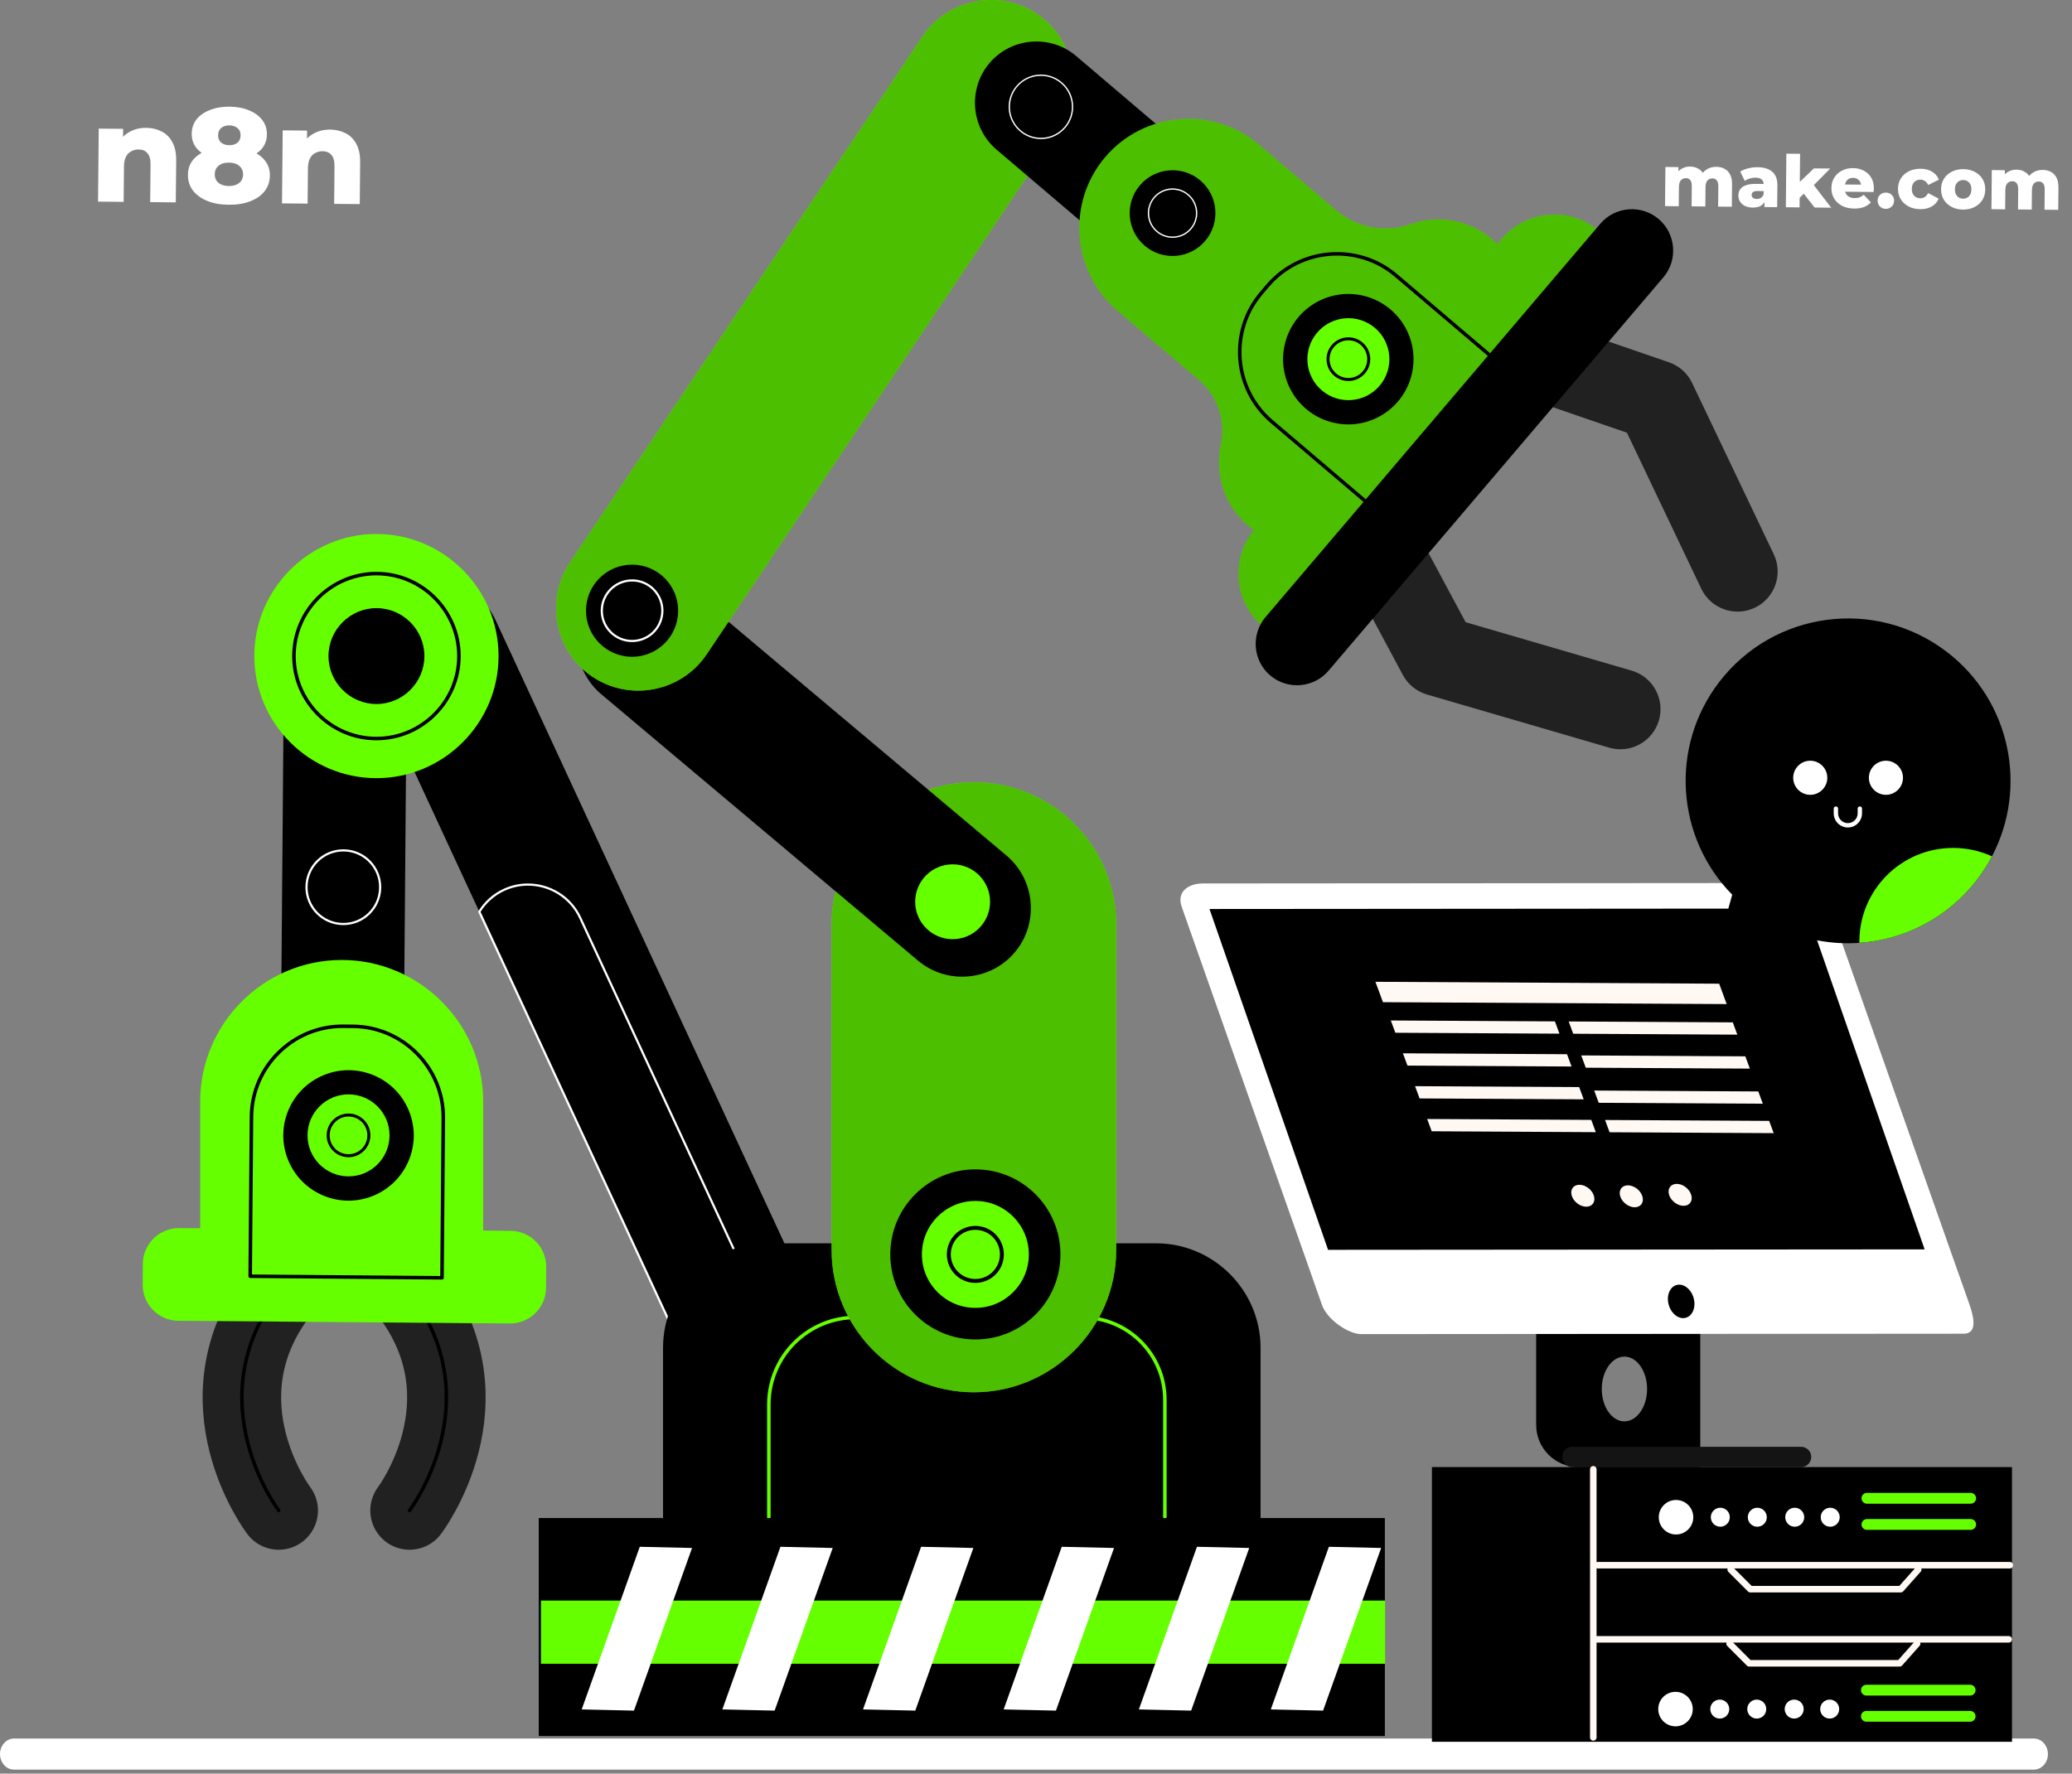 <svg width="459" height="393" viewBox="0 0 459 393" fill="none" xmlns="http://www.w3.org/2000/svg">
<rect x="0" y="0" width="459" height="393" fill="#808080" stroke="none"/>
<path d="M169.937 303.434C166.43 305.057 162.604 305.222 159.155 304.173C155.135 302.965 151.628 300.11 149.735 296.023L106.185 202.029L82.166 150.199C78.644 142.605 81.978 133.513 89.572 129.991C91.625 129.039 93.789 128.59 95.925 128.59C101.679 128.59 107.21 131.861 109.775 137.402L177.349 283.231C180.865 290.825 177.531 299.917 169.937 303.434Z" fill="black"/>
<path d="M160.908 303.516C160.333 303.782 159.744 304.004 159.155 304.173C155.135 302.965 151.628 300.11 149.735 296.023L106.185 202.029C107.446 199.976 109.301 198.261 111.639 197.179C113.359 196.382 115.166 196.005 116.948 196.005C121.759 196.005 126.383 198.744 128.528 203.372L167.102 286.627C170.044 292.975 167.256 300.574 160.908 303.516Z" stroke="white" stroke-width="0.483" stroke-miterlimit="10" stroke-linecap="round" stroke-linejoin="round"/>
<path d="M450.564 392.116H3.1C1.395 392.116 0 390.566 0 388.672C0 386.778 1.395 385.228 3.1 385.228H450.564C452.269 385.228 453.664 386.778 453.664 388.672C453.664 390.567 452.269 392.116 450.564 392.116Z" fill="white"/>
<path d="M256.099 366.317H170.027C157.296 366.317 146.88 355.901 146.88 343.17V298.643C146.88 285.912 157.296 275.496 170.027 275.496H256.099C268.83 275.496 279.246 285.912 279.246 298.643V343.17C279.245 355.901 268.829 366.317 256.099 366.317Z" fill="black"/>
<path d="M258.046 362.452H170.317V311.218C170.317 300.561 178.957 291.921 189.614 291.921H239.781C249.868 291.921 258.046 300.098 258.046 310.186V362.452Z" stroke="#65FF00" stroke-width="0.78" stroke-miterlimit="10" stroke-linecap="round" stroke-linejoin="round"/>
<path d="M306.782 336.373H119.344V384.674H306.782V336.373Z" fill="black"/>
<path d="M306.832 354.662H119.832V368.662H306.832V354.662Z" fill="#65FF00"/>
<path d="M140.44 379.043L128.859 378.78L141.726 342.742L153.307 343.005L140.44 379.043Z" fill="white"/>
<path d="M171.599 379.043L160.018 378.78L172.885 342.742L184.466 343.005L171.599 379.043Z" fill="white"/>
<path d="M202.758 379.043L191.177 378.78L204.044 342.742L215.625 343.005L202.758 379.043Z" fill="white"/>
<path d="M233.917 379.043L222.336 378.78L235.203 342.742L246.784 343.005L233.917 379.043Z" fill="white"/>
<path d="M263.868 379.043L252.287 378.78L265.155 342.742L276.735 343.005L263.868 379.043Z" fill="white"/>
<path d="M215.742 308.501C198.406 308.501 184.222 294.317 184.222 276.981V204.843C184.222 187.507 198.406 173.323 215.742 173.323C233.078 173.323 247.262 187.507 247.262 204.843V276.981C247.262 294.317 233.078 308.501 215.742 308.501Z" fill="#65FF00"/>
<path opacity="0.55" d="M215.742 308.501C198.406 308.501 184.222 294.317 184.222 276.981V204.843C184.222 187.507 198.406 173.323 215.742 173.323C233.078 173.323 247.262 187.507 247.262 204.843V276.981C247.262 294.317 233.078 308.501 215.742 308.501Z" fill="#65FF00"/>
<path opacity="0.25" d="M215.742 308.501C198.406 308.501 184.222 294.317 184.222 276.981V204.843C184.222 187.507 198.406 173.323 215.742 173.323C233.078 173.323 247.262 187.507 247.262 204.843V276.981C247.262 294.317 233.078 308.501 215.742 308.501Z" fill="black"/>
<path d="M216.067 296.802C226.476 296.802 234.914 288.364 234.914 277.955C234.914 267.546 226.476 259.108 216.067 259.108C205.658 259.108 197.22 267.546 197.22 277.955C197.22 288.364 205.658 296.802 216.067 296.802Z" fill="black"/>
<path d="M216.067 289.8C222.608 289.8 227.912 284.497 227.912 277.955C227.912 271.413 222.608 266.11 216.067 266.11C209.525 266.11 204.222 271.413 204.222 277.955C204.222 284.497 209.525 289.8 216.067 289.8Z" fill="#65FF00"/>
<path d="M216.066 283.834C219.313 283.834 221.945 281.202 221.945 277.955C221.945 274.708 219.313 272.076 216.066 272.076C212.82 272.076 210.188 274.708 210.188 277.955C210.188 281.202 212.82 283.834 216.066 283.834Z" stroke="black" stroke-width="0.867" stroke-miterlimit="10" stroke-linecap="round" stroke-linejoin="round"/>
<path d="M224.806 211.014C219.418 217.418 209.77 218.25 203.366 212.862L133.21 153.842C126.806 148.454 125.974 138.806 131.362 132.402C136.75 125.998 146.398 125.166 152.802 130.554L222.958 189.574C229.362 194.962 230.194 204.61 224.806 211.014Z" fill="black"/>
<path d="M131.257 149.963C122.923 144.379 120.674 132.991 126.258 124.658L204.382 8.069C209.966 -0.265 221.354 -2.514 229.687 3.07C238.021 8.654 240.27 20.042 234.686 28.375L156.562 144.964C150.978 153.298 139.59 155.547 131.257 149.963Z" fill="#65FF00"/>
<path opacity="0.55" d="M131.257 149.963C122.923 144.379 120.674 132.991 126.258 124.658L204.382 8.069C209.966 -0.265 221.354 -2.514 229.687 3.07C238.021 8.654 240.27 20.042 234.686 28.375L156.562 144.964C150.978 153.298 139.59 155.547 131.257 149.963Z" fill="#65FF00"/>
<path opacity="0.25" d="M131.257 149.963C122.923 144.379 120.674 132.991 126.258 124.658L204.382 8.069C209.966 -0.265 221.354 -2.514 229.687 3.07C238.021 8.654 240.27 20.042 234.686 28.375L156.562 144.964C150.978 153.298 139.59 155.547 131.257 149.963Z" fill="black"/>
<path d="M211.032 208.107C215.614 208.107 219.327 204.393 219.327 199.812C219.327 195.231 215.614 191.517 211.032 191.517C206.451 191.517 202.737 195.231 202.737 199.812C202.737 204.393 206.451 208.107 211.032 208.107Z" fill="#65FF00"/>
<path d="M97.699 155.839C102.28 155.839 105.994 152.125 105.994 147.544C105.994 142.963 102.28 139.249 97.699 139.249C93.118 139.249 89.404 142.963 89.404 147.544C89.404 152.125 93.118 155.839 97.699 155.839Z" fill="#65FF00"/>
<path d="M140.022 145.532C145.661 145.532 150.231 140.961 150.231 135.323C150.231 129.684 145.661 125.114 140.022 125.114C134.384 125.114 129.813 129.684 129.813 135.323C129.813 140.961 134.384 145.532 140.022 145.532Z" fill="black"/>
<path d="M146.73 135.323C146.73 139.028 143.727 142.031 140.022 142.031C136.317 142.031 133.314 139.028 133.314 135.323C133.314 131.618 136.317 128.615 140.022 128.615C143.727 128.614 146.73 131.618 146.73 135.323Z" stroke="white" stroke-width="0.483" stroke-miterlimit="10"/>
<path d="M393.313 129.527C394.044 127.402 393.975 125 392.932 122.811L374.849 84.86C373.823 82.706 371.973 81.055 369.716 80.278L335.567 68.528C330.924 66.931 325.866 69.399 324.268 74.042C322.671 78.685 325.139 83.743 329.782 85.341L360.403 95.877L376.881 130.459C378.993 134.891 384.298 136.772 388.731 134.66C390.974 133.592 392.564 131.705 393.313 129.527Z" fill="black" fill-opacity="0.74"/>
<path d="M363.156 164.968C361.175 166.03 358.793 166.346 356.465 165.667L316.109 153.892C313.818 153.223 311.892 151.662 310.764 149.559L293.7 117.731C291.38 113.404 293.007 108.015 297.334 105.695C301.661 103.375 307.05 105.002 309.37 109.329L324.671 137.868L361.445 148.598C366.158 149.974 368.864 154.909 367.489 159.623C366.794 162.009 365.185 163.88 363.156 164.968Z" fill="black" fill-opacity="0.74"/>
<path d="M275.066 61.491C270.214 67.193 261.58 67.889 255.878 63.037L220.757 33.153C215.055 28.301 214.36 19.667 219.211 13.965C224.063 8.263 232.697 7.568 238.399 12.419L273.52 42.303C279.222 47.155 279.917 55.79 275.066 61.491Z" fill="black"/>
<path d="M332.707 52.907L331.69 54.102C331.304 53.708 330.9 53.325 330.472 52.961C325.339 48.593 318.443 47.564 312.482 49.655C306.826 51.638 300.544 50.475 295.979 46.591L278.906 32.064C268.782 23.45 253.451 24.685 244.837 34.808C236.223 44.932 237.458 60.263 247.581 68.877L265.599 84.209C269.741 87.734 271.59 93.25 270.446 98.567C269.07 104.965 271.155 111.917 276.464 116.434C276.894 116.8 277.338 117.139 277.791 117.458C272.556 123.858 273.389 133.383 279.713 138.764C286.113 144.21 295.805 143.429 301.251 137.029L355.979 72.711C361.425 66.311 360.644 56.619 354.244 51.173C347.844 45.726 338.152 46.507 332.707 52.907Z" fill="#65FF00"/>
<path opacity="0.25" d="M332.707 52.907L331.69 54.102C331.304 53.708 330.9 53.325 330.472 52.961C325.339 48.593 318.443 47.564 312.482 49.655C306.826 51.638 300.544 50.475 295.979 46.591L278.906 32.064C268.782 23.45 253.451 24.685 244.837 34.808C236.223 44.932 237.458 60.263 247.581 68.877L265.599 84.209C269.741 87.734 271.59 93.25 270.446 98.567C269.07 104.965 271.155 111.917 276.464 116.434C276.894 116.8 277.338 117.139 277.791 117.458C272.556 123.858 273.389 133.383 279.713 138.764C286.113 144.21 295.805 143.429 301.251 137.029L355.979 72.711C361.425 66.311 360.644 56.619 354.244 51.173C347.844 45.726 338.152 46.507 332.707 52.907Z" fill="black"/>
<path d="M265.905 39.988C269.9 43.387 270.383 49.381 266.983 53.376C263.584 57.371 257.59 57.854 253.595 54.454C249.6 51.055 249.117 45.061 252.517 41.066C255.915 37.071 261.91 36.588 265.905 39.988Z" fill="black"/>
<path d="M263.208 43.158C265.452 45.067 265.723 48.434 263.814 50.678C261.905 52.922 258.538 53.193 256.294 51.284C254.05 49.375 253.779 46.008 255.688 43.764C257.597 41.52 260.964 41.249 263.208 43.158Z" stroke="white" stroke-width="0.293" stroke-miterlimit="10"/>
<path d="M368.474 61.456L294.303 148.623C291.036 152.463 285.22 152.931 281.38 149.664C277.54 146.396 277.071 140.581 280.339 136.741L354.51 49.574C357.777 45.734 363.593 45.265 367.433 48.533C371.273 51.8 371.741 57.616 368.474 61.456Z" fill="black"/>
<path d="M336.194 83.96L309.25 61.033C300.796 53.84 287.995 54.871 280.801 63.325L279.418 64.95C272.225 73.404 273.256 86.205 281.71 93.399L308.654 116.326L336.194 83.96Z" stroke="black" stroke-width="0.78" stroke-miterlimit="10" stroke-linecap="round" stroke-linejoin="round"/>
<path d="M312.37 84.22C314.928 76.66 310.873 68.458 303.313 65.9C295.754 63.342 287.552 67.397 284.994 74.957C282.436 82.516 286.491 90.718 294.05 93.276C301.61 95.834 309.812 91.779 312.37 84.22Z" fill="black"/>
<path d="M304.589 72.667C308.409 75.918 308.871 81.65 305.62 85.47C302.369 89.29 296.637 89.752 292.817 86.501C288.997 83.25 288.535 77.518 291.786 73.698C295.037 69.879 300.769 69.417 304.589 72.667Z" fill="#65FF00"/>
<path d="M301.625 76.151C303.521 77.765 303.751 80.61 302.137 82.506C300.524 84.402 297.678 84.631 295.782 83.018C293.886 81.405 293.657 78.559 295.27 76.663C296.883 74.767 299.729 74.538 301.625 76.151Z" stroke="black" stroke-width="0.664" stroke-miterlimit="10" stroke-linecap="round" stroke-linejoin="round"/>
<path d="M235.13 18.337C238.076 20.844 238.432 25.265 235.925 28.211C233.418 31.157 228.997 31.513 226.051 29.006C223.105 26.499 222.748 22.078 225.255 19.132C227.763 16.186 232.184 15.83 235.13 18.337Z" stroke="white" stroke-width="0.293" stroke-miterlimit="10"/>
<path d="M293.095 379.043L281.514 378.78L294.381 342.742L305.962 343.005L293.095 379.043Z" fill="white"/>
<path d="M340.298 291.589V315.724C340.298 320.893 344.486 325.082 349.655 325.082H376.65V291.59H340.298V291.589ZM359.848 314.951C357.075 314.951 354.829 311.739 354.829 307.777C354.829 303.816 357.076 300.603 359.848 300.603C362.62 300.603 364.872 303.815 364.872 307.777C364.872 311.738 362.621 314.951 359.848 314.951Z" fill="black"/>
<path d="M399.839 195.659L266.405 195.758C263.522 195.76 260.541 197.425 261.779 200.94L290.536 282.557L291.544 285.416L292.871 289.183C293.997 292.379 298.705 295.615 301.588 295.613L435.022 295.514C437.905 295.512 437.412 292.273 436.286 289.076L434.558 284.172L433.951 282.449L405.194 200.832C403.956 197.319 402.722 195.657 399.839 195.659Z" fill="white"/>
<mask id="mask0_499_47349" style="mask-type:luminance" maskUnits="userSpaceOnUse" x="261" y="195" width="177" height="101">
<path d="M399.839 195.659L266.405 195.758C263.522 195.76 260.541 197.425 261.779 200.94L290.536 282.557L291.544 285.416L292.871 289.183C293.997 292.379 298.705 295.615 301.588 295.613L435.022 295.514C437.905 295.512 437.412 292.273 436.286 289.076L434.558 284.172L433.951 282.449L405.194 200.832C403.956 197.319 402.722 195.657 399.839 195.659Z" fill="white"/>
</mask>
<g mask="url(#mask0_499_47349)">
<path opacity="0.55" d="M290.537 282.556L292.872 289.182C293.998 292.378 298.706 295.614 301.589 295.612L435.023 295.513C437.906 295.511 437.413 292.272 436.287 289.075L433.952 282.449" fill="white"/>
</g>
<mask id="mask1_499_47349" style="mask-type:luminance" maskUnits="userSpaceOnUse" x="261" y="195" width="177" height="101">
<path d="M399.839 195.659L266.405 195.758C263.522 195.76 260.541 197.425 261.779 200.94L290.536 282.557L291.544 285.416L292.871 289.183C293.997 292.379 298.705 295.615 301.588 295.613L435.022 295.514C437.905 295.512 437.412 292.273 436.286 289.076L434.558 284.172L433.951 282.449L405.194 200.832C403.956 197.319 402.722 195.657 399.839 195.659Z" fill="white"/>
</mask>
<g mask="url(#mask1_499_47349)">
<path d="M267.931 201.417L400.084 201.318L426.353 276.84L294.201 276.939" fill="black"/>
</g>
<path d="M401.238 322.835C401.238 324.077 400.23 325.086 398.987 325.086H348.322C347.079 325.086 346.071 324.077 346.071 322.835C346.071 321.593 347.079 320.584 348.322 320.584H398.987C400.229 320.584 401.238 321.593 401.238 322.835Z" fill="#141414"/>
<path d="M369.676 289.165C370.258 291.164 371.959 292.427 373.475 291.986C374.991 291.545 375.748 289.566 375.166 287.567C374.584 285.568 372.883 284.305 371.367 284.746C369.852 285.188 369.095 287.166 369.676 289.165Z" fill="black"/>
<path d="M445.707 325.081H317.206V385.95H445.707V325.081Z" fill="black"/>
<path d="M352.954 384.984V325.57" stroke="#FFF8F3" stroke-width="1.449" stroke-miterlimit="10" stroke-linecap="round" stroke-linejoin="round"/>
<path d="M353.921 346.82H445.224" stroke="#FFF8F3" stroke-width="1.449" stroke-miterlimit="10" stroke-linecap="round" stroke-linejoin="round"/>
<path d="M383.389 347.786L387.737 352.134H421.07L424.934 347.786" stroke="#FFF8F3" stroke-width="1.449" stroke-miterlimit="10" stroke-linecap="round" stroke-linejoin="round"/>
<path d="M353.679 363.245H444.982" stroke="#FFF8F3" stroke-width="1.449" stroke-miterlimit="10" stroke-linecap="round" stroke-linejoin="round"/>
<path d="M383.146 364.211L387.494 368.559H420.827L424.692 364.211" stroke="#FFF8F3" stroke-width="1.449" stroke-miterlimit="10" stroke-linecap="round" stroke-linejoin="round"/>
<path d="M371.282 340.014C373.393 340.014 375.104 338.303 375.104 336.192C375.104 334.081 373.393 332.37 371.282 332.37C369.171 332.37 367.46 334.081 367.46 336.192C367.46 338.303 369.171 340.014 371.282 340.014Z" fill="white"/>
<path d="M381.091 338.296C382.253 338.296 383.195 337.354 383.195 336.192C383.195 335.03 382.253 334.088 381.091 334.088C379.929 334.088 378.987 335.03 378.987 336.192C378.987 337.354 379.929 338.296 381.091 338.296Z" fill="white"/>
<path d="M391.389 336.192C391.389 337.354 390.447 338.296 389.285 338.296C388.123 338.296 387.181 337.354 387.181 336.192C387.181 335.03 388.123 334.088 389.285 334.088C390.447 334.088 391.389 335.03 391.389 336.192Z" fill="white"/>
<path d="M397.576 338.296C398.738 338.296 399.68 337.354 399.68 336.192C399.68 335.03 398.738 334.088 397.576 334.088C396.414 334.088 395.472 335.03 395.472 336.192C395.472 337.354 396.414 338.296 397.576 338.296Z" fill="white"/>
<path d="M405.44 338.296C406.602 338.296 407.544 337.354 407.544 336.192C407.544 335.03 406.602 334.088 405.44 334.088C404.278 334.088 403.336 335.03 403.336 336.192C403.336 337.354 404.278 338.296 405.44 338.296Z" fill="white"/>
<path d="M436.553 333.194H413.569C412.909 333.194 412.37 332.654 412.37 331.995C412.37 331.335 412.91 330.796 413.569 330.796H436.553C437.213 330.796 437.752 331.336 437.752 331.995C437.753 332.654 437.213 333.194 436.553 333.194Z" fill="#65FF00"/>
<path d="M436.553 338.99H413.569C412.909 338.99 412.37 338.45 412.37 337.791C412.37 337.131 412.91 336.592 413.569 336.592H436.553C437.213 336.592 437.752 337.132 437.752 337.791C437.753 338.451 437.213 338.99 436.553 338.99Z" fill="#65FF00"/>
<path d="M371.165 382.526C373.276 382.526 374.987 380.815 374.987 378.704C374.987 376.593 373.276 374.882 371.165 374.882C369.054 374.882 367.343 376.593 367.343 378.704C367.343 380.815 369.054 382.526 371.165 382.526Z" fill="white"/>
<path d="M380.974 380.808C382.136 380.808 383.078 379.866 383.078 378.704C383.078 377.542 382.136 376.6 380.974 376.6C379.812 376.6 378.87 377.542 378.87 378.704C378.87 379.866 379.812 380.808 380.974 380.808Z" fill="white"/>
<path d="M391.271 378.704C391.271 379.866 390.329 380.808 389.167 380.808C388.005 380.808 387.063 379.866 387.063 378.704C387.063 377.542 388.005 376.6 389.167 376.6C390.329 376.6 391.271 377.542 391.271 378.704Z" fill="white"/>
<path d="M397.458 380.808C398.62 380.808 399.562 379.866 399.562 378.704C399.562 377.542 398.62 376.6 397.458 376.6C396.296 376.6 395.354 377.542 395.354 378.704C395.354 379.866 396.296 380.808 397.458 380.808Z" fill="white"/>
<path d="M405.323 380.808C406.485 380.808 407.427 379.866 407.427 378.704C407.427 377.542 406.485 376.6 405.323 376.6C404.161 376.6 403.219 377.542 403.219 378.704C403.219 379.866 404.161 380.808 405.323 380.808Z" fill="white"/>
<path d="M436.436 375.706H413.452C412.792 375.706 412.253 375.166 412.253 374.507C412.253 373.847 412.793 373.308 413.452 373.308H436.436C437.096 373.308 437.635 373.848 437.635 374.507C437.636 375.166 437.096 375.706 436.436 375.706Z" fill="#65FF00"/>
<path d="M436.436 381.502H413.452C412.792 381.502 412.253 380.962 412.253 380.303C412.253 379.643 412.793 379.104 413.452 379.104H436.436C437.096 379.104 437.635 379.644 437.635 380.303C437.636 380.963 437.096 381.502 436.436 381.502Z" fill="#65FF00"/>
<path d="M351.412 267.387C350.062 267.4 348.619 266.321 348.189 264.978C347.76 263.635 348.506 262.536 349.857 262.524C351.207 262.511 352.65 263.59 353.08 264.933C353.509 266.276 352.763 267.375 351.412 267.387Z" fill="#FFF8F3"/>
<path d="M362.152 267.51C360.801 267.522 359.359 266.444 358.929 265.101C358.499 263.758 359.246 262.659 360.597 262.647C361.948 262.635 363.39 263.713 363.82 265.056C364.249 266.398 363.502 267.497 362.152 267.51Z" fill="#FFF8F3"/>
<path d="M372.973 267.188C371.623 267.201 370.18 266.122 369.75 264.779C369.32 263.436 370.067 262.337 371.418 262.325C372.768 262.312 374.211 263.391 374.641 264.734C375.071 266.076 374.324 267.175 372.973 267.188Z" fill="#FFF8F3"/>
<path d="M382.506 222.485L306.359 222.066L304.692 217.55L380.839 217.969L382.506 222.485Z" fill="#FFF8F3"/>
<path d="M384.863 229.259L348.506 229.058L347.502 226.338L383.858 226.538L384.863 229.259Z" fill="#FFF8F3"/>
<path d="M387.641 236.786L351.284 236.585L350.28 233.865L386.637 234.065L387.641 236.786Z" fill="#FFF8F3"/>
<path d="M390.512 244.564L354.155 244.364L353.15 241.643L389.507 241.843L390.512 244.564Z" fill="#FFF8F3"/>
<path d="M392.919 251.087L356.562 250.887L355.558 248.166L391.915 248.366L392.919 251.087Z" fill="#FFF8F3"/>
<path d="M345.459 229.042L309.102 228.841L308.098 226.12L344.455 226.321L345.459 229.042Z" fill="#FFF8F3"/>
<path d="M348.143 236.318L311.787 236.117L310.782 233.396L347.139 233.596L348.143 236.318Z" fill="#FFF8F3"/>
<path d="M350.83 243.594L314.473 243.394L313.469 240.673L349.826 240.873L350.83 243.594Z" fill="#FFF8F3"/>
<path d="M353.514 250.87L317.158 250.67L316.153 247.949L352.51 248.149L353.514 250.87Z" fill="#FFF8F3"/>
<path d="M441.268 189.744C440.331 191.527 439.229 193.256 437.964 194.913C431.428 203.44 421.829 208.232 411.892 208.923C405.549 209.367 399.071 208.141 393.168 205.15L379.849 212.111L383.733 198.251C371.337 185.672 369.786 165.561 380.835 151.14C392.922 135.362 415.511 132.372 431.288 144.459C445.408 155.281 449.282 174.512 441.268 189.744Z" fill="black"/>
<path d="M401.017 176.119C398.938 176.119 397.238 174.418 397.238 172.34C397.238 170.262 398.939 168.561 401.017 168.561C403.095 168.561 404.796 170.262 404.796 172.34C404.796 174.419 403.095 176.119 401.017 176.119Z" fill="white"/>
<path d="M417.781 176.119C415.702 176.119 414.002 174.418 414.002 172.34C414.002 170.262 415.703 168.561 417.781 168.561C419.859 168.561 421.56 170.262 421.56 172.34C421.56 174.419 419.859 176.119 417.781 176.119Z" fill="white"/>
<path d="M409.349 183.356C407.62 183.356 406.213 181.949 406.213 180.22V179.175C406.213 178.909 406.429 178.693 406.695 178.693C406.962 178.693 407.178 178.909 407.178 179.175V180.22C407.178 181.417 408.152 182.391 409.349 182.391C410.546 182.391 411.52 181.417 411.52 180.22V179.175C411.52 178.909 411.736 178.693 412.003 178.693C412.269 178.693 412.485 178.909 412.485 179.175V180.22C412.484 181.949 411.078 183.356 409.349 183.356Z" fill="white"/>
<path d="M441.268 189.744C440.331 191.527 439.229 193.256 437.964 194.913C431.428 203.44 421.829 208.232 411.892 208.923V208.657C411.892 197.184 421.191 187.884 432.665 187.884C435.731 187.884 438.644 188.551 441.268 189.744Z" fill="#65FF00"/>
<path d="M61.741 286.388C43.384 310.542 61.741 334.697 61.741 334.697" stroke="black" stroke-opacity="0.74" stroke-width="17.391" stroke-miterlimit="10" stroke-linecap="round" stroke-linejoin="round"/>
<path d="M61.741 286.388C43.384 310.542 61.741 334.697 61.741 334.697" stroke="black" stroke-width="0.78" stroke-miterlimit="10" stroke-linecap="round" stroke-linejoin="round"/>
<path d="M90.726 334.697C90.726 334.697 109.083 310.543 90.726 286.388" stroke="black" stroke-opacity="0.74" stroke-width="17.391" stroke-miterlimit="10" stroke-linecap="round" stroke-linejoin="round"/>
<path d="M90.726 334.697C90.726 334.697 109.083 310.543 90.726 286.388" stroke="black" stroke-width="0.78" stroke-miterlimit="10" stroke-linecap="round" stroke-linejoin="round"/>
<path d="M75.744 242.483C68.258 242.422 62.182 236.247 62.243 228.761L62.784 162.004C62.845 154.518 69.02 148.442 76.506 148.503C83.992 148.564 90.068 154.739 90.007 162.225L89.466 228.982C89.406 236.468 83.231 242.544 75.744 242.483Z" fill="black"/>
<path d="M84.215 196.654C84.179 201.159 80.497 204.782 75.992 204.745C71.487 204.709 67.864 201.027 67.901 196.522C67.937 192.017 71.619 188.394 76.124 188.431C80.629 188.467 84.252 192.149 84.215 196.654Z" stroke="white" stroke-width="0.483" stroke-miterlimit="10" stroke-linecap="round" stroke-linejoin="round"/>
<path d="M107.038 281.557V244.054C107.038 226.815 92.933 212.71 75.694 212.71C58.455 212.71 44.35 226.815 44.35 244.054V281.557H107.038Z" fill="#65FF00"/>
<path d="M112.945 293.259L39.501 292.664C35.124 292.628 31.571 289.018 31.607 284.641L31.644 280.025C31.679 275.648 35.29 272.095 39.667 272.131L113.111 272.726C117.488 272.761 121.041 276.372 121.005 280.749L120.968 285.365C120.932 289.742 117.322 293.294 112.945 293.259Z" fill="#65FF00"/>
<path d="M97.917 283.136L98.204 247.759C98.294 236.66 89.286 227.505 78.187 227.415L76.053 227.398C64.954 227.308 55.798 236.316 55.709 247.415L55.422 282.792L97.917 283.136Z" stroke="black" stroke-width="0.78" stroke-miterlimit="10" stroke-linecap="round" stroke-linejoin="round"/>
<path d="M82.695 264.96C90.079 261.928 93.606 253.486 90.575 246.103C87.544 238.719 79.102 235.191 71.718 238.222C64.335 241.254 60.807 249.696 63.838 257.08C66.869 264.463 75.312 267.991 82.695 264.96Z" fill="black"/>
<path d="M86.29 251.652C86.249 256.668 82.15 260.701 77.134 260.661C72.118 260.62 68.085 256.521 68.125 251.505C68.166 246.489 72.265 242.456 77.281 242.496C82.297 242.537 86.33 246.636 86.29 251.652Z" fill="#65FF00"/>
<path d="M81.715 251.615C81.695 254.105 79.66 256.107 77.17 256.087C74.68 256.067 72.678 254.032 72.699 251.542C72.719 249.052 74.754 247.05 77.244 247.071C79.734 247.09 81.736 249.125 81.715 251.615Z" stroke="black" stroke-width="0.664" stroke-miterlimit="10" stroke-linecap="round" stroke-linejoin="round"/>
<path d="M83.37 163.517C83.339 167.385 80.177 170.496 76.309 170.465C72.441 170.434 69.33 167.272 69.361 163.404C69.392 159.536 72.554 156.425 76.422 156.456C80.291 156.487 83.402 159.648 83.37 163.517Z" stroke="white" stroke-width="0.293" stroke-miterlimit="10"/>
<path d="M83.392 172.426C68.513 172.426 56.339 160.252 56.339 145.373C56.339 130.494 68.513 118.32 83.392 118.32C98.271 118.32 110.445 130.494 110.445 145.373C110.445 160.252 98.271 172.426 83.392 172.426Z" fill="#65FF00"/>
<path d="M83.392 163.647C73.341 163.647 65.118 155.424 65.118 145.373C65.118 135.322 73.341 127.099 83.392 127.099C93.443 127.099 101.666 135.322 101.666 145.373C101.667 155.424 93.443 163.647 83.392 163.647Z" stroke="black" stroke-width="0.78" stroke-miterlimit="10" stroke-linecap="round" stroke-linejoin="round"/>
<path d="M83.392 155.997C77.549 155.997 72.768 151.216 72.768 145.373C72.768 139.53 77.549 134.749 83.392 134.749C89.235 134.749 94.016 139.53 94.016 145.373C94.016 151.216 89.236 155.997 83.392 155.997Z" fill="black"/>
<path d="M32.412 28.329C33.666 28.341 34.798 28.61 35.808 29.137C36.818 29.645 37.606 30.428 38.174 31.488C38.761 32.549 39.046 33.915 39.03 35.586L38.942 44.84L33.271 44.786L33.35 36.458C33.361 35.304 33.13 34.465 32.657 33.944C32.205 33.402 31.561 33.127 30.725 33.119C30.128 33.114 29.579 33.248 29.079 33.522C28.579 33.776 28.187 34.18 27.904 34.734C27.62 35.289 27.473 36.014 27.465 36.909L27.391 44.73L21.719 44.676L21.873 28.498L27.276 28.549L27.232 33.146L26.2 31.793C26.828 30.624 27.682 29.757 28.762 29.19C29.842 28.603 31.059 28.316 32.412 28.329ZM50.648 45.369C48.837 45.352 47.258 45.068 45.91 44.518C44.562 43.968 43.504 43.201 42.737 42.219C41.99 41.217 41.623 40.049 41.636 38.716C41.649 37.402 42.037 36.291 42.802 35.383C43.587 34.455 44.658 33.759 46.016 33.294C47.394 32.81 48.978 32.576 50.769 32.593C52.56 32.61 54.13 32.874 55.478 33.384C56.847 33.875 57.905 34.591 58.652 35.534C59.42 36.457 59.797 37.575 59.785 38.888C59.772 40.221 59.383 41.382 58.617 42.37C57.852 43.338 56.78 44.084 55.402 44.608C54.043 45.132 52.459 45.386 50.648 45.369ZM50.687 41.22C51.643 41.229 52.401 41.007 52.962 40.555C53.544 40.102 53.839 39.468 53.846 38.653C53.854 37.857 53.571 37.227 52.998 36.764C52.446 36.281 51.692 36.035 50.737 36.026C49.782 36.017 49.013 36.248 48.431 36.721C47.87 37.173 47.585 37.797 47.578 38.593C47.57 39.409 47.843 40.048 48.395 40.511C48.968 40.974 49.732 41.211 50.687 41.22ZM50.742 35.519C49.11 35.503 47.669 35.26 46.42 34.791C45.191 34.321 44.222 33.655 43.513 32.793C42.805 31.91 42.457 30.862 42.469 29.648C42.48 28.395 42.839 27.324 43.544 26.435C44.269 25.546 45.261 24.859 46.519 24.373C47.778 23.868 49.223 23.623 50.854 23.638C52.506 23.654 53.946 23.926 55.175 24.456C56.424 24.965 57.393 25.671 58.081 26.573C58.788 27.475 59.136 28.553 59.125 29.807C59.113 31.021 58.745 32.062 58.02 32.931C57.316 33.78 56.334 34.427 55.076 34.873C53.818 35.319 52.373 35.534 50.742 35.519ZM50.773 32.175C51.529 32.182 52.138 31.999 52.599 31.625C53.061 31.232 53.295 30.697 53.301 30.02C53.308 29.304 53.075 28.754 52.601 28.372C52.147 27.989 51.551 27.794 50.815 27.787C50.079 27.78 49.48 27.964 49.019 28.338C48.557 28.711 48.323 29.256 48.316 29.973C48.31 30.649 48.534 31.189 48.988 31.591C49.442 31.974 50.037 32.168 50.773 32.175ZM73.164 28.716C74.418 28.728 75.549 28.998 76.559 29.525C77.57 30.032 78.358 30.815 78.925 31.876C79.512 32.936 79.798 34.302 79.782 35.974L79.694 45.227L74.022 45.173L74.102 36.845C74.113 35.691 73.882 34.853 73.409 34.331C72.957 33.789 72.312 33.514 71.477 33.506C70.879 33.501 70.331 33.635 69.831 33.909C69.331 34.163 68.939 34.567 68.655 35.121C68.371 35.676 68.225 36.401 68.216 37.297L68.142 45.117L62.471 45.063L62.624 28.885L68.027 28.936L67.984 33.533L66.952 32.18C67.58 31.012 68.434 30.144 69.514 29.577C70.594 28.99 71.811 28.703 73.164 28.716Z" fill="white"/>
<path d="M380.225 36.962C380.897 36.968 381.493 37.112 382.013 37.395C382.544 37.666 382.956 38.086 383.249 38.654C383.553 39.222 383.701 39.955 383.692 40.85L383.645 45.81L380.605 45.781L380.648 41.318C380.653 40.699 380.54 40.25 380.308 39.97C380.076 39.68 379.758 39.533 379.353 39.529C379.065 39.526 378.803 39.593 378.567 39.73C378.331 39.866 378.147 40.078 378.017 40.364C377.886 40.641 377.819 41.003 377.814 41.45L377.773 45.754L374.734 45.725L374.776 41.262C374.782 40.643 374.669 40.194 374.437 39.914C374.216 39.624 373.897 39.477 373.481 39.473C373.183 39.471 372.915 39.537 372.679 39.674C372.454 39.81 372.271 40.022 372.129 40.309C371.999 40.585 371.931 40.947 371.927 41.395L371.886 45.698L368.846 45.669L368.929 36.998L371.824 37.026L371.802 39.441L371.232 38.748C371.558 38.133 372 37.673 372.557 37.369C373.115 37.054 373.735 36.9 374.418 36.906C375.196 36.914 375.877 37.123 376.46 37.534C377.053 37.934 377.447 38.556 377.642 39.401L376.652 39.184C376.968 38.483 377.437 37.938 378.059 37.549C378.693 37.15 379.414 36.954 380.225 36.962ZM390.859 45.878L390.874 44.263L390.67 43.861L390.698 40.885C390.703 40.405 390.557 40.036 390.261 39.777C389.975 39.507 389.513 39.37 388.873 39.364C388.457 39.36 388.035 39.425 387.607 39.56C387.179 39.684 386.815 39.861 386.514 40.093L385.51 38.02C386.003 37.704 386.592 37.465 387.276 37.3C387.971 37.126 388.66 37.042 389.343 37.048C390.751 37.062 391.835 37.397 392.597 38.055C393.37 38.702 393.749 39.714 393.736 41.09L393.691 45.905L390.859 45.878ZM388.298 45.998C387.605 45.992 387.019 45.869 386.541 45.629C386.064 45.39 385.699 45.067 385.447 44.659C385.205 44.251 385.087 43.797 385.092 43.296C385.097 42.762 385.234 42.305 385.505 41.924C385.786 41.532 386.21 41.237 386.777 41.04C387.344 40.832 388.076 40.732 388.972 40.741L391.02 40.76L391.004 42.344L389.373 42.328C388.882 42.324 388.535 42.4 388.33 42.558C388.137 42.717 388.039 42.929 388.036 43.196C388.034 43.462 388.133 43.677 388.334 43.839C388.535 44 388.812 44.083 389.164 44.086C389.495 44.09 389.794 44.012 390.062 43.855C390.341 43.687 390.546 43.433 390.677 43.093L391.083 44.217C390.917 44.812 390.598 45.263 390.126 45.568C389.664 45.862 389.055 46.005 388.298 45.998ZM398.152 44.348L398.267 40.717L401.835 37.311L405.435 37.345L401.477 41.355L399.913 42.589L398.152 44.348ZM395.609 45.924L395.722 34.053L398.762 34.082L398.649 45.952L395.609 45.924ZM401.977 45.984L399.353 42.631L401.263 40.313L405.656 46.019L401.977 45.984ZM410.744 46.211C409.72 46.202 408.826 46.001 408.062 45.61C407.308 45.208 406.722 44.669 406.301 43.993C405.892 43.307 405.691 42.531 405.699 41.667C405.708 40.804 405.918 40.038 406.329 39.37C406.752 38.691 407.327 38.168 408.056 37.802C408.785 37.425 409.603 37.241 410.509 37.249C411.363 37.257 412.139 37.441 412.84 37.799C413.541 38.147 414.096 38.659 414.505 39.335C414.915 40.011 415.115 40.829 415.106 41.789C415.105 41.895 415.099 42.018 415.087 42.157C415.075 42.295 415.063 42.423 415.051 42.54L408.188 42.475L408.203 40.875L413.45 40.925L412.294 41.362C412.309 40.968 412.237 40.626 412.08 40.336C411.933 40.047 411.722 39.821 411.446 39.658C411.181 39.496 410.867 39.413 410.505 39.409C410.142 39.406 409.821 39.483 409.543 39.64C409.274 39.797 409.064 40.025 408.912 40.322C408.76 40.609 408.682 40.949 408.678 41.344L408.674 41.808C408.67 42.234 408.752 42.603 408.92 42.914C409.098 43.225 409.352 43.468 409.681 43.641C410.01 43.804 410.404 43.888 410.862 43.892C411.289 43.897 411.652 43.841 411.952 43.727C412.262 43.602 412.568 43.413 412.869 43.16L414.453 44.839C414.033 45.293 413.518 45.64 412.907 45.88C412.297 46.109 411.576 46.219 410.744 46.211ZM417.745 46.278C417.233 46.273 416.803 46.098 416.454 45.754C416.105 45.409 415.933 44.975 415.938 44.453C415.944 43.909 416.124 43.478 416.479 43.162C416.834 42.835 417.267 42.673 417.779 42.678C418.291 42.683 418.722 42.852 419.07 43.187C419.419 43.51 419.591 43.943 419.586 44.487C419.581 45.01 419.401 45.44 419.046 45.778C418.691 46.116 418.257 46.283 417.745 46.278ZM425.381 46.35C424.421 46.341 423.564 46.141 422.81 45.75C422.068 45.359 421.486 44.825 421.066 44.149C420.646 43.463 420.44 42.682 420.448 41.808C420.456 40.933 420.677 40.162 421.11 39.494C421.543 38.826 422.134 38.309 422.885 37.943C423.646 37.566 424.506 37.382 425.466 37.391C426.447 37.401 427.293 37.617 428.004 38.039C428.714 38.462 429.215 39.054 429.507 39.814L427.144 40.991C426.945 40.584 426.697 40.288 426.4 40.104C426.103 39.909 425.779 39.81 425.427 39.807C425.075 39.804 424.754 39.88 424.465 40.038C424.175 40.195 423.944 40.428 423.77 40.735C423.607 41.032 423.524 41.4 423.52 41.837C423.515 42.285 423.592 42.664 423.749 42.975C423.917 43.286 424.144 43.523 424.43 43.685C424.716 43.848 425.036 43.931 425.388 43.934C425.74 43.938 426.066 43.85 426.366 43.672C426.667 43.483 426.92 43.186 427.127 42.783L429.467 44.005C429.161 44.76 428.649 45.342 427.93 45.751C427.212 46.16 426.362 46.36 425.381 46.35ZM434.847 46.44C433.897 46.431 433.057 46.231 432.324 45.84C431.592 45.449 431.016 44.916 430.596 44.24C430.186 43.553 429.986 42.773 429.994 41.898C430.002 41.024 430.217 40.252 430.64 39.584C431.073 38.917 431.659 38.4 432.399 38.033C433.138 37.656 433.983 37.472 434.932 37.481C435.881 37.49 436.722 37.69 437.454 38.081C438.197 38.462 438.773 38.99 439.183 39.666C439.593 40.342 439.793 41.117 439.785 41.991C439.777 42.866 439.561 43.642 439.139 44.321C438.716 44.989 438.13 45.512 437.38 45.888C436.64 46.265 435.796 46.449 434.847 46.44ZM434.87 44.025C435.222 44.028 435.532 43.951 435.8 43.793C436.079 43.636 436.299 43.404 436.462 43.096C436.625 42.777 436.709 42.399 436.713 41.962C436.717 41.525 436.641 41.156 436.484 40.856C436.327 40.545 436.11 40.308 435.834 40.146C435.569 39.983 435.261 39.9 434.909 39.897C434.568 39.894 434.257 39.971 433.979 40.128C433.71 40.286 433.49 40.518 433.316 40.826C433.153 41.123 433.07 41.49 433.066 41.928C433.061 42.365 433.138 42.744 433.295 43.066C433.462 43.377 433.679 43.613 433.944 43.776C434.22 43.938 434.528 44.021 434.87 44.025ZM452.53 37.648C453.202 37.655 453.798 37.799 454.318 38.081C454.849 38.353 455.261 38.773 455.554 39.341C455.858 39.909 456.006 40.641 455.997 41.537L455.95 46.497L452.91 46.468L452.953 42.004C452.959 41.386 452.846 40.937 452.614 40.657C452.382 40.367 452.063 40.22 451.658 40.216C451.37 40.213 451.108 40.28 450.872 40.417C450.636 40.553 450.453 40.765 450.322 41.051C450.191 41.328 450.124 41.69 450.12 42.138L450.079 46.441L447.039 46.412L447.081 41.949C447.087 41.33 446.974 40.881 446.742 40.601C446.521 40.311 446.202 40.164 445.786 40.16C445.488 40.157 445.221 40.224 444.985 40.361C444.759 40.497 444.576 40.709 444.435 40.995C444.304 41.272 444.236 41.634 444.232 42.082L444.191 46.385L441.152 46.356L441.234 37.685L444.13 37.713L444.107 40.128L443.537 39.435C443.863 38.819 444.305 38.36 444.862 38.056C445.42 37.741 446.04 37.587 446.723 37.593C447.501 37.601 448.182 37.81 448.765 38.221C449.358 38.621 449.752 39.243 449.947 40.088L448.957 39.87C449.273 39.169 449.742 38.625 450.365 38.236C450.998 37.837 451.72 37.641 452.53 37.648Z" fill="white"/>
</svg>
